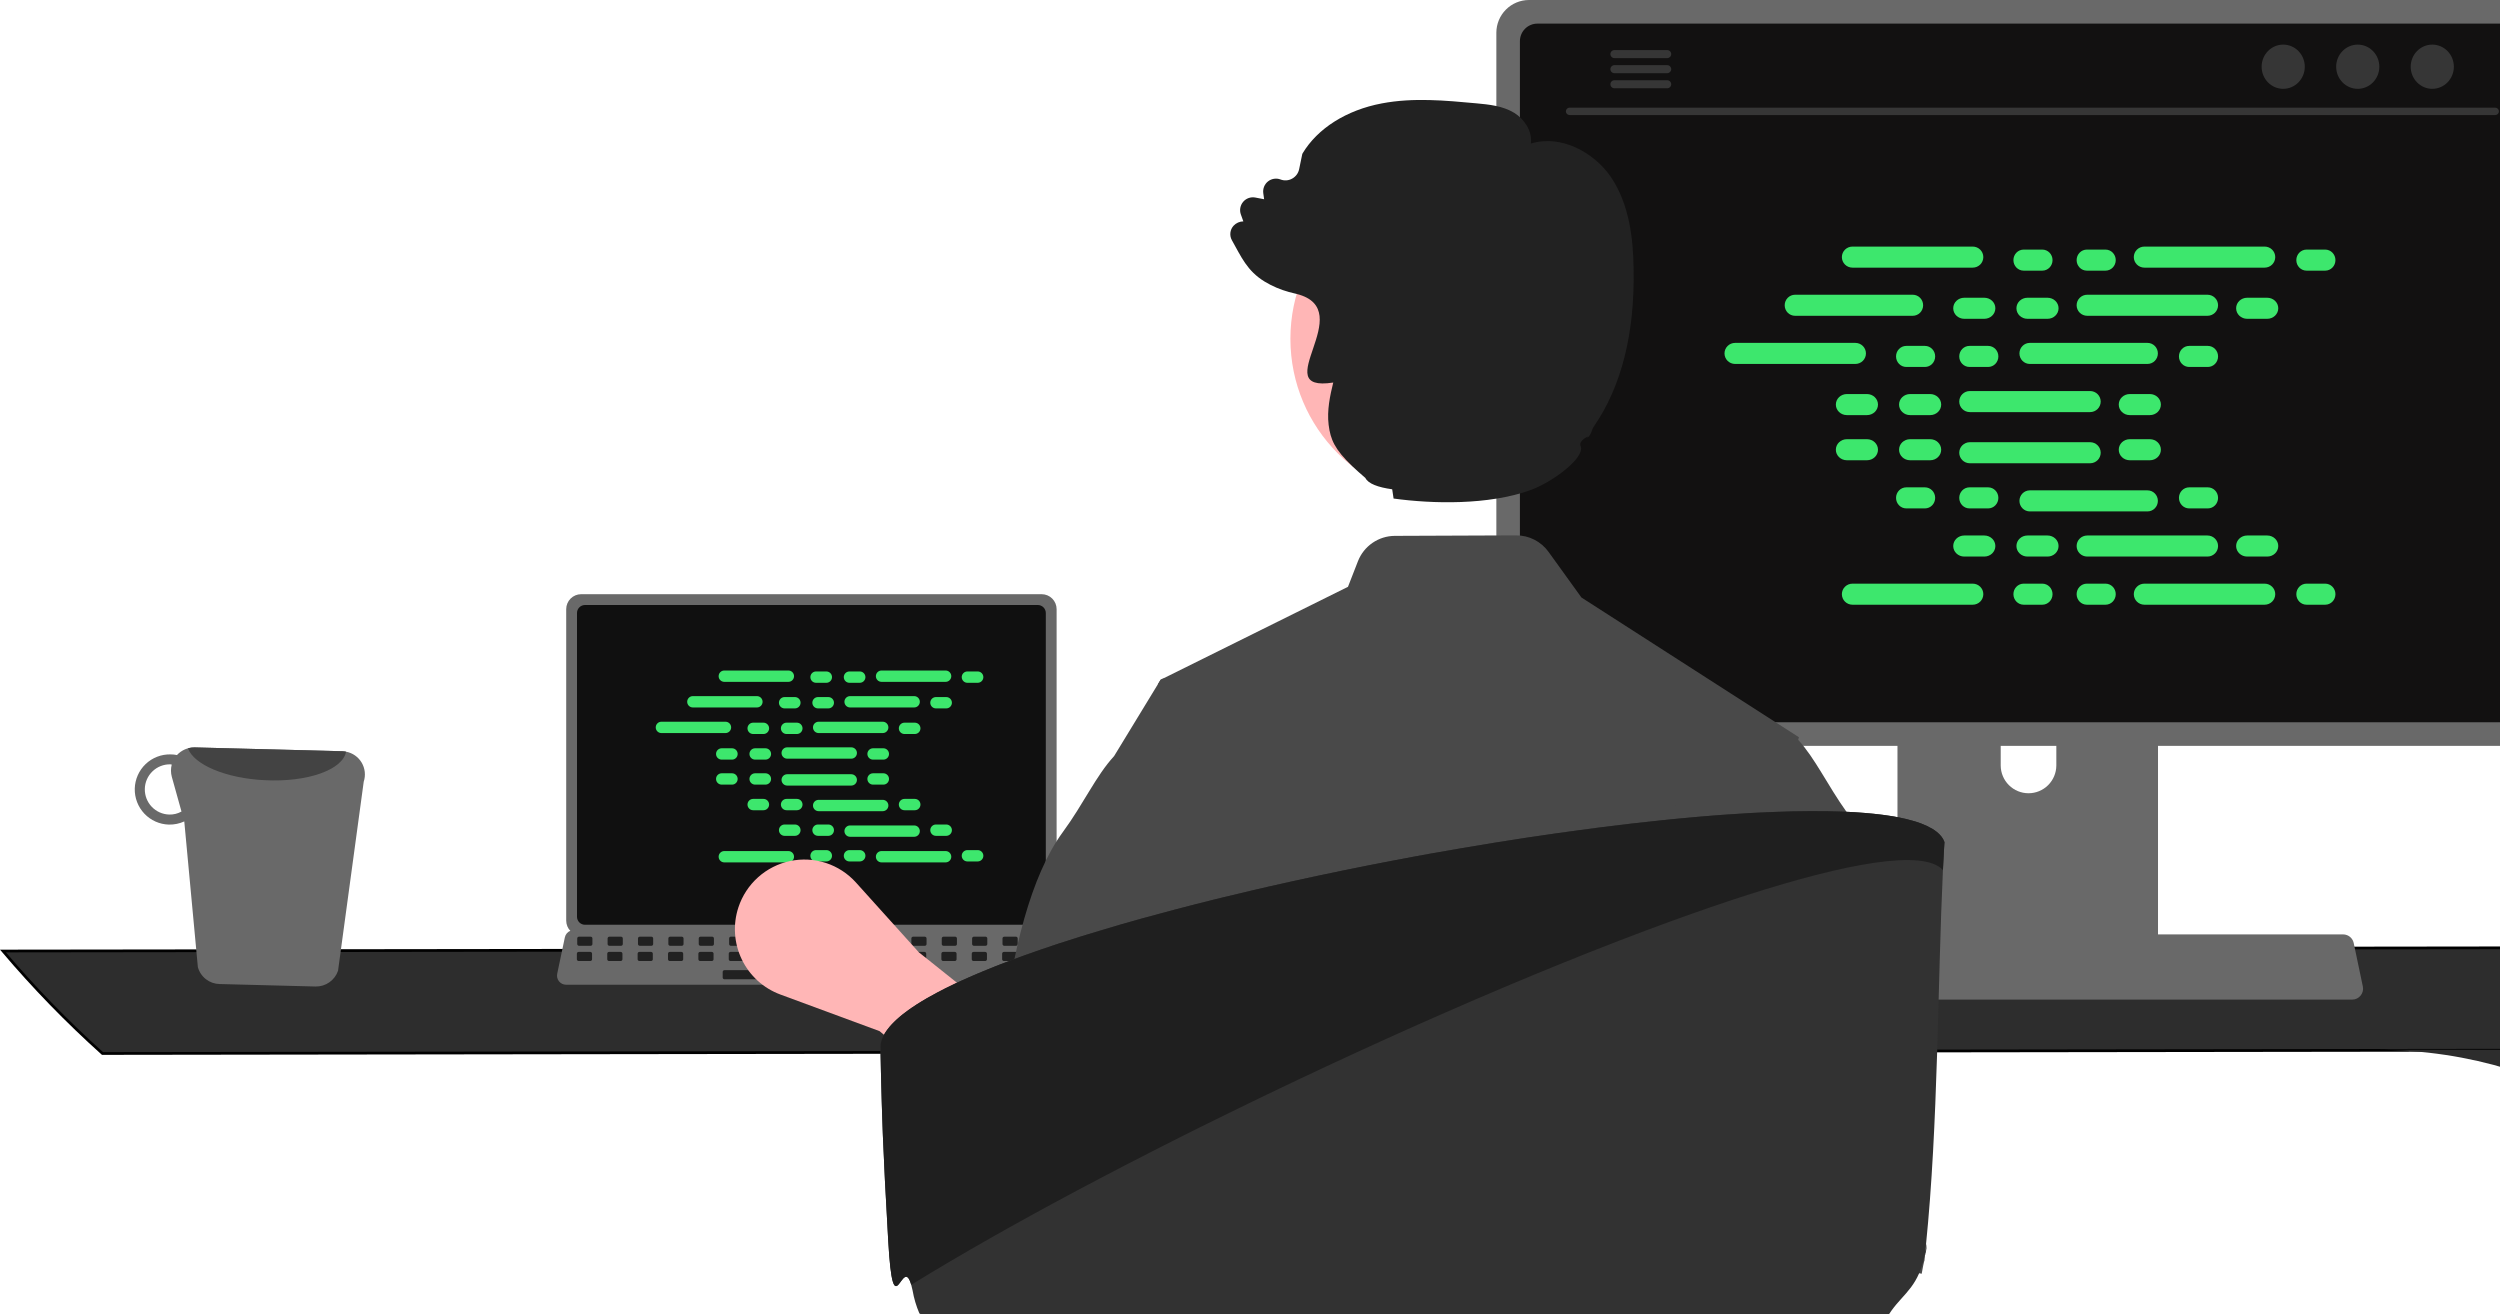 <svg width="915" height="481" viewBox="0 0 915 481" fill="none" xmlns="http://www.w3.org/2000/svg">
<path d="M37.511 385.58L1006.72 384.25C1019.7 372.594 1031.88 360.063 1043.16 346.746L1.076 348.073C12.355 361.391 24.528 373.923 37.511 385.58Z" fill="#2D2D2D" stroke="black"/>
<path d="M386.72 222.947V336.94C386.719 338.392 386.143 339.785 385.118 340.813C384.093 341.84 382.703 342.417 381.254 342.418H212.699C211.249 342.417 209.859 341.84 208.834 340.813C207.809 339.785 207.233 338.392 207.232 336.94V222.947C207.235 221.496 207.813 220.105 208.837 219.079C209.862 218.053 211.25 217.476 212.699 217.475H381.254C382.702 217.476 384.09 218.053 385.115 219.079C386.139 220.105 386.717 221.496 386.72 222.947Z" fill="#696969"/>
<path d="M382.766 224.366V335.534C382.765 336.31 382.456 337.054 381.909 337.603C381.361 338.151 380.619 338.46 379.844 338.462H214.102C213.327 338.46 212.585 338.151 212.037 337.603C211.49 337.054 211.181 336.31 211.18 335.534V224.366C211.18 223.589 211.488 222.843 212.036 222.293C212.583 221.743 213.326 221.433 214.102 221.432H379.844C380.62 221.433 381.363 221.743 381.91 222.293C382.458 222.843 382.766 223.589 382.766 224.366Z" fill="#101010"/>
<path d="M390.245 359.172C389.937 359.56 389.544 359.872 389.098 360.087C388.651 360.301 388.161 360.411 387.666 360.408H207.184C206.69 360.408 206.203 360.297 205.757 360.084C205.312 359.871 204.919 359.561 204.608 359.177C204.298 358.793 204.076 358.344 203.96 357.863C203.844 357.382 203.836 356.881 203.937 356.397L206.739 343.06C206.855 342.517 207.105 342.01 207.466 341.588C207.827 341.166 208.288 340.841 208.807 340.643C209.182 340.495 209.582 340.419 209.985 340.42H384.876C385.279 340.419 385.679 340.495 386.054 340.643C386.573 340.841 387.034 341.166 387.395 341.588C387.756 342.01 388.006 342.517 388.122 343.06L390.924 356.397C391.023 356.881 391.014 357.381 390.897 357.861C390.78 358.341 390.557 358.789 390.245 359.172Z" fill="#696969"/>
<path d="M216.177 346.164H211.914C211.557 346.164 211.266 345.873 211.266 345.515V343.471C211.266 343.112 211.557 342.822 211.914 342.822H216.177C216.535 342.822 216.825 343.112 216.825 343.471V345.515C216.825 345.873 216.535 346.164 216.177 346.164Z" fill="#212121"/>
<path d="M227.295 346.164H223.032C222.674 346.164 222.384 345.873 222.384 345.515V343.471C222.384 343.112 222.674 342.822 223.032 342.822H227.295C227.653 342.822 227.943 343.112 227.943 343.471V345.515C227.943 345.873 227.653 346.164 227.295 346.164Z" fill="#212121"/>
<path d="M238.413 346.164H234.15C233.792 346.164 233.502 345.873 233.502 345.515V343.471C233.502 343.112 233.792 342.822 234.15 342.822H238.413C238.77 342.822 239.06 343.112 239.06 343.471V345.515C239.06 345.873 238.77 346.164 238.413 346.164Z" fill="#212121"/>
<path d="M249.53 346.164H245.267C244.91 346.164 244.62 345.873 244.62 345.515V343.471C244.62 343.112 244.91 342.822 245.267 342.822H249.53C249.888 342.822 250.178 343.112 250.178 343.471V345.515C250.178 345.873 249.888 346.164 249.53 346.164Z" fill="#212121"/>
<path d="M260.648 346.164H256.385C256.027 346.164 255.737 345.873 255.737 345.515V343.471C255.737 343.112 256.027 342.822 256.385 342.822H260.648C261.006 342.822 261.296 343.112 261.296 343.471V345.515C261.296 345.873 261.006 346.164 260.648 346.164Z" fill="#212121"/>
<path d="M271.766 346.164H267.503C267.145 346.164 266.855 345.873 266.855 345.515V343.471C266.855 343.112 267.145 342.822 267.503 342.822H271.766C272.124 342.822 272.414 343.112 272.414 343.471V345.515C272.414 345.873 272.124 346.164 271.766 346.164Z" fill="#212121"/>
<path d="M282.883 346.164H278.62C278.262 346.164 277.972 345.873 277.972 345.515V343.471C277.972 343.112 278.262 342.822 278.62 342.822H282.883C283.241 342.822 283.531 343.112 283.531 343.471V345.515C283.531 345.873 283.241 346.164 282.883 346.164Z" fill="#212121"/>
<path d="M294.001 346.164H289.738C289.38 346.164 289.09 345.873 289.09 345.515V343.471C289.09 343.112 289.38 342.822 289.738 342.822H294.001C294.359 342.822 294.649 343.112 294.649 343.471V345.515C294.649 345.873 294.359 346.164 294.001 346.164Z" fill="#212121"/>
<path d="M305.118 346.164H300.855C300.497 346.164 300.207 345.873 300.207 345.515V343.471C300.207 343.112 300.497 342.822 300.855 342.822H305.118C305.476 342.822 305.766 343.112 305.766 343.471V345.515C305.766 345.873 305.476 346.164 305.118 346.164Z" fill="#212121"/>
<path d="M316.236 346.164H311.973C311.615 346.164 311.325 345.873 311.325 345.515V343.471C311.325 343.112 311.615 342.822 311.973 342.822H316.236C316.594 342.822 316.884 343.112 316.884 343.471V345.515C316.884 345.873 316.594 346.164 316.236 346.164Z" fill="#212121"/>
<path d="M327.354 346.164H323.091C322.733 346.164 322.443 345.873 322.443 345.515V343.471C322.443 343.112 322.733 342.822 323.091 342.822H327.354C327.711 342.822 328.002 343.112 328.002 343.471V345.515C328.002 345.873 327.711 346.164 327.354 346.164Z" fill="#212121"/>
<path d="M338.471 346.164H334.208C333.85 346.164 333.56 345.873 333.56 345.515V343.471C333.56 343.112 333.85 342.822 334.208 342.822H338.471C338.829 342.822 339.119 343.112 339.119 343.471V345.515C339.119 345.873 338.829 346.164 338.471 346.164Z" fill="#212121"/>
<path d="M349.589 346.164H345.326C344.968 346.164 344.678 345.873 344.678 345.515V343.471C344.678 343.112 344.968 342.822 345.326 342.822H349.589C349.947 342.822 350.237 343.112 350.237 343.471V345.515C350.237 345.873 349.947 346.164 349.589 346.164Z" fill="#212121"/>
<path d="M360.706 346.164H356.443C356.086 346.164 355.795 345.873 355.795 345.515V343.471C355.795 343.112 356.086 342.822 356.443 342.822H360.706C361.064 342.822 361.354 343.112 361.354 343.471V345.515C361.354 345.873 361.064 346.164 360.706 346.164Z" fill="#212121"/>
<path d="M371.824 346.164H367.561C367.203 346.164 366.913 345.873 366.913 345.515V343.471C366.913 343.112 367.203 342.822 367.561 342.822H371.824C372.182 342.822 372.472 343.112 372.472 343.471V345.515C372.472 345.873 372.182 346.164 371.824 346.164Z" fill="#212121"/>
<path d="M382.941 346.164H378.679C378.321 346.164 378.031 345.873 378.031 345.515V343.471C378.031 343.112 378.321 342.822 378.679 342.822H382.941C383.299 342.822 383.589 343.112 383.589 343.471V345.515C383.589 345.873 383.299 346.164 382.941 346.164Z" fill="#212121"/>
<path d="M216.046 351.735H211.783C211.425 351.735 211.135 351.444 211.135 351.086V349.042C211.135 348.683 211.425 348.392 211.783 348.392H216.046C216.404 348.392 216.694 348.683 216.694 349.042V351.086C216.694 351.444 216.404 351.735 216.046 351.735Z" fill="#212121"/>
<path d="M227.164 351.735H222.901C222.543 351.735 222.253 351.444 222.253 351.086V349.042C222.253 348.683 222.543 348.392 222.901 348.392H227.164C227.521 348.392 227.811 348.683 227.811 349.042V351.086C227.811 351.444 227.521 351.735 227.164 351.735Z" fill="#212121"/>
<path d="M238.281 351.735H234.018C233.66 351.735 233.37 351.444 233.37 351.086V349.042C233.37 348.683 233.66 348.392 234.018 348.392H238.281C238.639 348.392 238.929 348.683 238.929 349.042V351.086C238.929 351.444 238.639 351.735 238.281 351.735Z" fill="#212121"/>
<path d="M249.399 351.735H245.136C244.778 351.735 244.488 351.444 244.488 351.086V349.042C244.488 348.683 244.778 348.392 245.136 348.392H249.399C249.757 348.392 250.047 348.683 250.047 349.042V351.086C250.047 351.444 249.757 351.735 249.399 351.735Z" fill="#212121"/>
<path d="M260.517 351.735H256.254C255.896 351.735 255.606 351.444 255.606 351.086V349.042C255.606 348.683 255.896 348.392 256.254 348.392H260.517C260.874 348.392 261.165 348.683 261.165 349.042V351.086C261.165 351.444 260.874 351.735 260.517 351.735Z" fill="#212121"/>
<path d="M271.634 351.735H267.371C267.013 351.735 266.723 351.444 266.723 351.086V349.042C266.723 348.683 267.013 348.392 267.371 348.392H271.634C271.992 348.392 272.282 348.683 272.282 349.042V351.086C272.282 351.444 271.992 351.735 271.634 351.735Z" fill="#212121"/>
<path d="M282.752 351.735H278.489C278.131 351.735 277.841 351.444 277.841 351.086V349.042C277.841 348.683 278.131 348.392 278.489 348.392H282.752C283.11 348.392 283.4 348.683 283.4 349.042V351.086C283.4 351.444 283.11 351.735 282.752 351.735Z" fill="#212121"/>
<path d="M293.87 351.735H289.607C289.249 351.735 288.959 351.444 288.959 351.086V349.042C288.959 348.683 289.249 348.392 289.607 348.392H293.87C294.227 348.392 294.517 348.683 294.517 349.042V351.086C294.517 351.444 294.227 351.735 293.87 351.735Z" fill="#212121"/>
<path d="M304.987 351.735H300.724C300.366 351.735 300.076 351.444 300.076 351.086V349.042C300.076 348.683 300.366 348.392 300.724 348.392H304.987C305.345 348.392 305.635 348.683 305.635 349.042V351.086C305.635 351.444 305.345 351.735 304.987 351.735Z" fill="#212121"/>
<path d="M316.105 351.735H311.842C311.484 351.735 311.194 351.444 311.194 351.086V349.042C311.194 348.683 311.484 348.392 311.842 348.392H316.105C316.462 348.392 316.752 348.683 316.752 349.042V351.086C316.752 351.444 316.462 351.735 316.105 351.735Z" fill="#212121"/>
<path d="M327.222 351.735H322.959C322.601 351.735 322.311 351.444 322.311 351.086V349.042C322.311 348.683 322.601 348.392 322.959 348.392H327.222C327.58 348.392 327.87 348.683 327.87 349.042V351.086C327.87 351.444 327.58 351.735 327.222 351.735Z" fill="#212121"/>
<path d="M338.34 351.735H334.077C333.719 351.735 333.429 351.444 333.429 351.086V349.042C333.429 348.683 333.719 348.392 334.077 348.392H338.34C338.698 348.392 338.988 348.683 338.988 349.042V351.086C338.988 351.444 338.698 351.735 338.34 351.735Z" fill="#212121"/>
<path d="M349.457 351.735H345.194C344.836 351.735 344.546 351.444 344.546 351.086V349.042C344.546 348.683 344.836 348.392 345.194 348.392H349.457C349.815 348.392 350.105 348.683 350.105 349.042V351.086C350.105 351.444 349.815 351.735 349.457 351.735Z" fill="#212121"/>
<path d="M360.575 351.735H356.312C355.954 351.735 355.664 351.444 355.664 351.086V349.042C355.664 348.683 355.954 348.392 356.312 348.392H360.575C360.933 348.392 361.223 348.683 361.223 349.042V351.086C361.223 351.444 360.933 351.735 360.575 351.735Z" fill="#212121"/>
<path d="M371.692 351.735H367.429C367.072 351.735 366.781 351.444 366.781 351.086V349.042C366.781 348.683 367.072 348.392 367.429 348.392H371.692C372.05 348.392 372.34 348.683 372.34 349.042V351.086C372.34 351.444 372.05 351.735 371.692 351.735Z" fill="#212121"/>
<path d="M382.81 351.735H378.547C378.189 351.735 377.899 351.444 377.899 351.086V349.042C377.899 348.683 378.189 348.392 378.547 348.392H382.81C383.168 348.392 383.458 348.683 383.458 349.042V351.086C383.458 351.444 383.168 351.735 382.81 351.735Z" fill="#212121"/>
<path d="M308.322 358.42H265.148C264.79 358.42 264.5 358.129 264.5 357.771V355.727C264.5 355.368 264.79 355.078 265.148 355.078H308.322C308.68 355.078 308.97 355.368 308.97 355.727V357.771C308.97 358.129 308.68 358.42 308.322 358.42Z" fill="#212121"/>
<path d="M354.064 245.752H357.838C358.983 245.752 359.91 246.682 359.91 247.829C359.91 248.975 358.983 249.905 357.838 249.905H354.064C352.92 249.905 351.993 248.975 351.993 247.829C351.993 246.682 352.92 245.752 354.064 245.752Z" fill="#3DE76D"/>
<path d="M310.901 245.752H314.675C315.819 245.752 316.747 246.682 316.747 247.829C316.747 248.975 315.819 249.905 314.675 249.905H310.901C309.757 249.905 308.829 248.975 308.829 247.829C308.829 246.682 309.757 245.752 310.901 245.752Z" fill="#3DE76D"/>
<path d="M298.672 245.752H302.446C303.59 245.752 304.518 246.682 304.518 247.829C304.518 248.975 303.59 249.905 302.446 249.905H298.672C297.527 249.905 296.6 248.975 296.6 247.829C296.6 246.682 297.527 245.752 298.672 245.752Z" fill="#3DE76D"/>
<path d="M322.642 245.406H346.098C347.242 245.406 348.17 246.336 348.17 247.483C348.17 248.629 347.242 249.559 346.098 249.559H322.642C321.497 249.559 320.57 248.629 320.57 247.483C320.57 246.336 321.497 245.406 322.642 245.406Z" fill="#3DE76D"/>
<path d="M265.091 245.406H288.547C289.691 245.406 290.619 246.336 290.619 247.483C290.619 248.629 289.691 249.559 288.547 249.559H265.091C263.947 249.559 263.019 248.629 263.019 247.483C263.019 246.336 263.947 245.406 265.091 245.406Z" fill="#3DE76D"/>
<path d="M342.554 255.125H346.328C347.472 255.125 348.4 256.055 348.4 257.201C348.4 258.348 347.472 259.278 346.328 259.278H342.554C341.41 259.278 340.482 258.348 340.482 257.201C340.482 256.055 341.41 255.125 342.554 255.125Z" fill="#3DE76D"/>
<path d="M299.391 255.125H303.165C304.309 255.125 305.237 256.055 305.237 257.201C305.237 258.348 304.309 259.278 303.165 259.278H299.391C298.247 259.278 297.319 258.348 297.319 257.201C297.319 256.055 298.247 255.125 299.391 255.125Z" fill="#3DE76D"/>
<path d="M287.161 255.125H290.935C292.08 255.125 293.007 256.055 293.007 257.201C293.007 258.348 292.08 259.278 290.935 259.278H287.161C286.017 259.278 285.09 258.348 285.09 257.201C285.09 256.055 286.017 255.125 287.161 255.125Z" fill="#3DE76D"/>
<path d="M311.132 254.779H334.588C335.732 254.779 336.659 255.708 336.659 256.855C336.659 258.002 335.732 258.932 334.588 258.932H311.132C309.987 258.932 309.06 258.002 309.06 256.855C309.06 255.708 309.987 254.779 311.132 254.779Z" fill="#3DE76D"/>
<path d="M253.581 254.779H277.037C278.181 254.779 279.109 255.708 279.109 256.855C279.109 258.002 278.181 258.932 277.037 258.932H253.581C252.437 258.932 251.509 258.002 251.509 256.855C251.509 255.708 252.437 254.779 253.581 254.779Z" fill="#3DE76D"/>
<path d="M331.044 264.498H334.818C335.962 264.498 336.89 265.427 336.89 266.574C336.89 267.721 335.962 268.65 334.818 268.65H331.044C329.9 268.65 328.972 267.721 328.972 266.574C328.972 265.427 329.9 264.498 331.044 264.498Z" fill="#3DE76D"/>
<path d="M287.881 264.498H291.655C292.799 264.498 293.727 265.427 293.727 266.574C293.727 267.721 292.799 268.65 291.655 268.65H287.881C286.737 268.65 285.809 267.721 285.809 266.574C285.809 265.427 286.737 264.498 287.881 264.498Z" fill="#3DE76D"/>
<path d="M275.651 264.498H279.425C280.57 264.498 281.497 265.427 281.497 266.574C281.497 267.721 280.57 268.65 279.425 268.65H275.651C274.507 268.65 273.58 267.721 273.58 266.574C273.58 265.427 274.507 264.498 275.651 264.498Z" fill="#3DE76D"/>
<path d="M299.621 264.151H323.078C324.222 264.151 325.149 265.081 325.149 266.228C325.149 267.374 324.222 268.304 323.078 268.304H299.621C298.477 268.304 297.55 267.374 297.55 266.228C297.55 265.081 298.477 264.151 299.621 264.151Z" fill="#3DE76D"/>
<path d="M242.071 264.151H265.527C266.671 264.151 267.599 265.081 267.599 266.228C267.599 267.374 266.671 268.304 265.527 268.304H242.071C240.926 268.304 239.999 267.374 239.999 266.228C239.999 265.081 240.926 264.151 242.071 264.151Z" fill="#3DE76D"/>
<path d="M319.534 273.87H323.308C324.452 273.87 325.38 274.8 325.38 275.947C325.38 277.093 324.452 278.023 323.308 278.023H319.534C318.39 278.023 317.462 277.093 317.462 275.947C317.462 274.8 318.39 273.87 319.534 273.87Z" fill="#3DE76D"/>
<path d="M276.371 273.87H280.145C281.289 273.87 282.216 274.8 282.216 275.947C282.216 277.093 281.289 278.023 280.145 278.023H276.371C275.226 278.023 274.299 277.093 274.299 275.947C274.299 274.8 275.226 273.87 276.371 273.87Z" fill="#3DE76D"/>
<path d="M264.141 273.87H267.915C269.059 273.87 269.987 274.8 269.987 275.947C269.987 277.093 269.059 278.023 267.915 278.023H264.141C262.997 278.023 262.069 277.093 262.069 275.947C262.069 274.8 262.997 273.87 264.141 273.87Z" fill="#3DE76D"/>
<path d="M288.111 273.524H311.567C312.712 273.524 313.639 274.453 313.639 275.6C313.639 276.747 312.712 277.677 311.567 277.677H288.111C286.967 277.677 286.04 276.747 286.04 275.6C286.04 274.453 286.967 273.524 288.111 273.524Z" fill="#3DE76D"/>
<path d="M310.901 311.139H314.675C315.819 311.139 316.747 312.069 316.747 313.216C316.747 314.362 315.819 315.292 314.675 315.292H310.901C309.757 315.292 308.829 314.362 308.829 313.216C308.829 312.069 309.757 311.139 310.901 311.139Z" fill="#3DE76D"/>
<path d="M298.672 311.139H302.446C303.59 311.139 304.518 312.069 304.518 313.216C304.518 314.362 303.59 315.292 302.446 315.292H298.672C297.527 315.292 296.6 314.362 296.6 313.216C296.6 312.069 297.527 311.139 298.672 311.139Z" fill="#3DE76D"/>
<path d="M265.091 311.486H288.547C289.691 311.486 290.619 312.415 290.619 313.562C290.619 314.709 289.691 315.638 288.547 315.638H265.091C263.947 315.638 263.019 314.709 263.019 313.562C263.019 312.415 263.947 311.486 265.091 311.486Z" fill="#3DE76D"/>
<path d="M354.064 311.139H357.838C358.983 311.139 359.91 312.069 359.91 313.216C359.91 314.362 358.983 315.292 357.838 315.292H354.064C352.92 315.292 351.993 314.362 351.993 313.216C351.993 312.069 352.92 311.139 354.064 311.139Z" fill="#3DE76D"/>
<path d="M322.642 311.486H346.098C347.242 311.486 348.17 312.415 348.17 313.562C348.17 314.709 347.242 315.638 346.098 315.638H322.642C321.497 315.638 320.57 314.709 320.57 313.562C320.57 312.415 321.497 311.486 322.642 311.486Z" fill="#3DE76D"/>
<path d="M342.554 301.767H346.328C347.472 301.767 348.4 302.696 348.4 303.843C348.4 304.99 347.472 305.92 346.328 305.92H342.554C341.41 305.92 340.482 304.99 340.482 303.843C340.482 302.696 341.41 301.767 342.554 301.767Z" fill="#3DE76D"/>
<path d="M299.391 301.767H303.165C304.309 301.767 305.237 302.696 305.237 303.843C305.237 304.99 304.309 305.92 303.165 305.92H299.391C298.247 305.92 297.319 304.99 297.319 303.843C297.319 302.696 298.247 301.767 299.391 301.767Z" fill="#3DE76D"/>
<path d="M287.161 301.767H290.935C292.08 301.767 293.007 302.696 293.007 303.843C293.007 304.99 292.08 305.92 290.935 305.92H287.161C286.017 305.92 285.09 304.99 285.09 303.843C285.09 302.696 286.017 301.767 287.161 301.767Z" fill="#3DE76D"/>
<path d="M311.132 302.113H334.588C335.732 302.113 336.659 303.043 336.659 304.189C336.659 305.336 335.732 306.266 334.588 306.266H311.132C309.987 306.266 309.06 305.336 309.06 304.189C309.06 303.043 309.987 302.113 311.132 302.113Z" fill="#3DE76D"/>
<path d="M331.044 292.394H334.818C335.962 292.394 336.89 293.324 336.89 294.471C336.89 295.617 335.962 296.547 334.818 296.547H331.044C329.9 296.547 328.972 295.617 328.972 294.471C328.972 293.324 329.9 292.394 331.044 292.394Z" fill="#3DE76D"/>
<path d="M287.881 292.394H291.655C292.799 292.394 293.727 293.324 293.727 294.471C293.727 295.617 292.799 296.547 291.655 296.547H287.881C286.737 296.547 285.809 295.617 285.809 294.471C285.809 293.324 286.737 292.394 287.881 292.394Z" fill="#3DE76D"/>
<path d="M275.651 292.394H279.425C280.57 292.394 281.497 293.324 281.497 294.471C281.497 295.617 280.57 296.547 279.425 296.547H275.651C274.507 296.547 273.58 295.617 273.58 294.471C273.58 293.324 274.507 292.394 275.651 292.394Z" fill="#3DE76D"/>
<path d="M299.621 292.74H323.078C324.222 292.74 325.149 293.67 325.149 294.817C325.149 295.964 324.222 296.893 323.078 296.893H299.621C298.477 296.893 297.55 295.964 297.55 294.817C297.55 293.67 298.477 292.74 299.621 292.74Z" fill="#3DE76D"/>
<path d="M319.534 283.022H323.308C324.452 283.022 325.38 283.951 325.38 285.098C325.38 286.245 324.452 287.174 323.308 287.174H319.534C318.39 287.174 317.462 286.245 317.462 285.098C317.462 283.951 318.39 283.022 319.534 283.022Z" fill="#3DE76D"/>
<path d="M276.371 283.022H280.145C281.289 283.022 282.216 283.951 282.216 285.098C282.216 286.245 281.289 287.174 280.145 287.174H276.371C275.226 287.174 274.299 286.245 274.299 285.098C274.299 283.951 275.226 283.022 276.371 283.022Z" fill="#3DE76D"/>
<path d="M264.141 283.022H267.915C269.059 283.022 269.987 283.951 269.987 285.098C269.987 286.245 269.059 287.174 267.915 287.174H264.141C262.997 287.174 262.069 286.245 262.069 285.098C262.069 283.951 262.997 283.022 264.141 283.022Z" fill="#3DE76D"/>
<path d="M288.111 283.368H311.567C312.712 283.368 313.639 284.298 313.639 285.444C313.639 286.591 312.712 287.521 311.567 287.521H288.111C286.967 287.521 286.04 286.591 286.04 285.444C286.04 284.298 286.967 283.368 288.111 283.368Z" fill="#3DE76D"/>
<path d="M374.129 420.982L391.846 392.915L336.235 348.487L313.282 323.002C310.3 319.691 306.503 317.222 302.27 315.842C298.038 314.463 293.518 314.22 289.163 315.14C284.808 316.059 280.77 318.107 277.453 321.081C274.135 324.054 271.654 327.848 270.258 332.083C268.189 338.359 268.634 345.196 271.499 351.149C274.364 357.103 279.425 361.708 285.613 363.993L321.91 377.394L374.129 420.982Z" fill="#FFB6B6"/>
<path d="M789.831 217.48V353.892H694.474V217.48C694.473 216.499 694.785 215.543 695.366 214.753C695.946 213.963 696.764 213.38 697.699 213.091C698.14 212.945 698.602 212.873 699.066 212.878H785.225C785.829 212.877 786.428 212.995 786.986 213.226C787.544 213.456 788.052 213.795 788.48 214.222C788.907 214.65 789.247 215.157 789.479 215.716C789.71 216.275 789.83 216.875 789.831 217.48ZM752.617 264.352C752.592 261.662 751.509 259.092 749.603 257.199C747.696 255.306 745.121 254.244 742.438 254.244C739.754 254.244 737.179 255.306 735.273 257.199C733.367 259.092 732.283 261.662 732.259 264.352V280.18C732.272 282.876 733.351 285.458 735.258 287.36C737.166 289.262 739.747 290.329 742.438 290.329C745.129 290.329 747.71 289.262 749.617 287.36C751.525 285.458 752.603 282.876 752.617 280.18V264.352Z" fill="#696969"/>
<path d="M790.122 349.53V362.684C790.12 363.366 789.85 364.019 789.371 364.502C788.891 364.985 788.241 365.259 787.561 365.265H696.744C696.063 365.261 695.411 364.988 694.931 364.504C694.451 364.021 694.182 363.366 694.182 362.684V349.53H790.122Z" fill="#363636"/>
<path d="M939.839 11.957V261.027C939.836 264.201 938.577 267.244 936.338 269.489C934.098 271.733 931.062 272.995 927.894 272.997H559.609C556.441 272.995 553.405 271.733 551.165 269.489C548.926 267.244 547.667 264.201 547.664 261.027V11.957C547.672 8.786 548.933 5.747 551.172 3.506C553.41 1.265 556.444 0.004 559.609 0H927.894C931.059 0.004 934.093 1.265 936.331 3.506C938.57 5.747 939.831 8.786 939.839 11.957Z" fill="#696969"/>
<path d="M931.199 15.056V257.954C931.196 259.65 930.523 261.276 929.326 262.475C928.13 263.674 926.507 264.349 924.815 264.352H562.674C560.982 264.349 559.36 263.674 558.163 262.475C556.967 261.276 556.293 259.65 556.29 257.954V15.056C556.291 13.358 556.963 11.73 558.16 10.528C559.356 9.326 560.98 8.649 562.674 8.645H924.815C926.51 8.649 928.133 9.326 929.33 10.528C930.527 11.73 931.199 13.358 931.199 15.056Z" fill="#121111"/>
<path d="M863.992 364.373C863.623 364.837 863.155 365.21 862.622 365.466C862.088 365.721 861.504 365.853 860.913 365.85H645.462C644.873 365.849 644.291 365.717 643.76 365.462C643.228 365.208 642.759 364.838 642.388 364.379C642.017 363.921 641.753 363.385 641.614 362.811C641.475 362.237 641.466 361.639 641.587 361.061L644.932 345.14C645.07 344.491 645.369 343.887 645.8 343.383C646.231 342.879 646.781 342.491 647.4 342.254C647.848 342.078 648.325 341.988 648.807 341.988H857.582C858.063 341.988 858.54 342.078 858.989 342.254C859.608 342.491 860.158 342.879 860.589 343.383C861.02 343.887 861.318 344.491 861.457 345.14L864.801 361.061C864.92 361.639 864.91 362.236 864.77 362.809C864.629 363.382 864.364 363.916 863.992 364.373Z" fill="#696969"/>
<path d="M574.427 42.105H913.281C913.633 42.098 913.968 41.952 914.215 41.7C914.461 41.447 914.599 41.108 914.599 40.755C914.599 40.402 914.461 40.063 914.215 39.81C913.968 39.558 913.633 39.412 913.281 39.404H574.427C574.075 39.412 573.74 39.558 573.493 39.81C573.247 40.063 573.109 40.402 573.109 40.755C573.109 41.108 573.247 41.447 573.493 41.7C573.74 41.952 574.075 42.098 574.427 42.105Z" fill="#363636"/>
<path d="M890.215 32.509C885.853 32.509 882.318 28.887 882.318 24.419C882.318 19.95 885.853 16.328 890.215 16.328C894.576 16.328 898.112 19.95 898.112 24.419C898.112 28.887 894.576 32.509 890.215 32.509Z" fill="#363636"/>
<path d="M862.934 32.509C858.572 32.509 855.037 28.887 855.037 24.419C855.037 19.95 858.572 16.328 862.934 16.328C867.295 16.328 870.831 19.95 870.831 24.419C870.831 28.887 867.295 32.509 862.934 32.509Z" fill="#363636"/>
<path d="M835.652 32.509C831.291 32.509 827.755 28.887 827.755 24.419C827.755 19.95 831.291 16.328 835.652 16.328C840.014 16.328 843.55 19.95 843.55 24.419C843.55 28.887 840.014 32.509 835.652 32.509Z" fill="#363636"/>
<path d="M590.854 18.328H610.231C610.614 18.337 610.978 18.496 611.246 18.771C611.514 19.045 611.664 19.414 611.664 19.798C611.664 20.182 611.514 20.551 611.246 20.826C610.978 21.1 610.614 21.259 610.231 21.268H590.854C590.469 21.262 590.101 21.105 589.831 20.83C589.56 20.555 589.408 20.184 589.408 19.798C589.408 19.412 589.56 19.041 589.831 18.766C590.101 18.491 590.469 18.334 590.854 18.328Z" fill="#363636"/>
<path d="M590.855 23.848H610.231C610.614 23.857 610.979 24.015 611.247 24.29C611.515 24.565 611.666 24.934 611.666 25.318C611.666 25.702 611.515 26.071 611.247 26.346C610.979 26.62 610.614 26.779 610.231 26.788H590.855C590.469 26.783 590.1 26.626 589.829 26.351C589.558 26.076 589.406 25.705 589.406 25.318C589.406 24.931 589.558 24.56 589.829 24.285C590.1 24.01 590.469 23.853 590.855 23.848Z" fill="#363636"/>
<path d="M590.854 29.368H610.231C610.614 29.377 610.978 29.535 611.246 29.81C611.514 30.085 611.664 30.454 611.664 30.837C611.664 31.221 611.514 31.59 611.246 31.865C610.978 32.139 610.614 32.298 610.231 32.307H590.854C590.469 32.302 590.101 32.145 589.831 31.869C589.56 31.595 589.408 31.224 589.408 30.837C589.408 30.451 589.56 30.081 589.831 29.805C590.101 29.53 590.469 29.373 590.854 29.368Z" fill="#363636"/>
<path d="M123.722 355.303C123.138 357.009 122.028 358.486 120.554 359.521C119.08 360.556 117.316 361.096 115.516 361.063L80.358 360.157C78.545 360.121 76.792 359.499 75.361 358.382C73.93 357.266 72.899 355.715 72.42 353.962L67.445 300.643C65.68 301.445 63.758 301.841 61.82 301.802C60.137 301.759 58.478 301.385 56.94 300.7C55.401 300.016 54.011 299.034 52.851 297.811C51.69 296.588 50.782 295.148 50.177 293.574C49.572 291.999 49.282 290.32 49.324 288.633C49.366 286.946 49.74 285.284 50.423 283.741C51.106 282.199 52.086 280.807 53.306 279.644C54.526 278.481 55.963 277.57 57.534 276.964C59.105 276.357 60.781 276.067 62.464 276.109C63.238 276.107 64.011 276.187 64.768 276.349C65.592 275.456 66.593 274.746 67.707 274.264C68.821 273.783 70.023 273.54 71.237 273.552L125.319 274.952C125.768 274.968 126.214 275.024 126.653 275.118C127.839 275.339 128.964 275.813 129.952 276.507C130.94 277.201 131.768 278.099 132.381 279.14C132.994 280.182 133.377 281.343 133.505 282.545C133.632 283.747 133.501 284.963 133.121 286.11L123.722 355.303ZM66.424 297.023L62.884 284.317C62.481 282.85 62.472 281.301 62.857 279.829C62.685 279.828 62.534 279.747 62.362 279.746C59.934 279.696 57.586 280.613 55.832 282.295C54.077 283.977 53.06 286.288 53.004 288.721C52.947 291.154 53.855 293.51 55.529 295.272C57.202 297.035 59.505 298.061 61.932 298.124C63.502 298.173 65.055 297.793 66.424 297.023Z" fill="#696969"/>
<path d="M126.653 275.118C125.501 281.72 112.547 286.362 96.97 285.555C82.647 284.894 70.935 279.853 68.789 273.879C69.583 273.644 70.409 273.533 71.237 273.552L125.319 274.952C125.768 274.968 126.214 275.024 126.653 275.118Z" fill="#434343"/>
<path d="M658.414 269.838L658.126 270.749L658.111 270.779L649.451 297.165L639.489 327.572L620.746 384.713L620.564 393.59V393.62L619.171 465.024L623.032 474.705L618.687 490.576C618.687 490.576 620.685 466.585 631.404 480.362C637.475 488.192 644.576 496.203 650.405 503.714C641.911 507.158 633.282 510.273 624.516 513.06C622.623 513.667 620.716 514.244 618.808 514.82C618.399 514.942 617.99 515.063 617.582 515.184C588.524 523.797 558.483 528.636 528.196 529.584C526.622 529.629 525.078 529.659 523.579 529.69C523.049 529.705 522.534 529.72 522.019 529.72C520.324 529.735 518.643 529.75 516.948 529.75C513.526 529.75 510.12 529.7 506.728 529.599C481.627 528.89 456.673 525.507 432.286 519.509C432.453 509.419 432.907 497.629 433.558 485.036C433.861 478.86 440.658 472.169 441.067 465.705C441.355 460.85 435.253 456.283 435.571 451.351C437.63 420.99 440.204 432.645 442.112 411.145C442.309 409.036 442.49 407.018 442.657 405.091C443.883 391.283 444.731 382.65 444.731 382.65L436.586 331.198L423.793 250.417L424.777 248.793L425.882 248.247L493.36 214.775L497.024 205.368C498.091 202.658 499.943 200.33 502.342 198.683C504.74 197.036 507.576 196.146 510.483 196.128L554.933 195.946C557.24 195.935 559.516 196.476 561.573 197.524C563.629 198.572 565.406 200.096 566.758 201.969L578.794 218.675L658.414 269.838Z" fill="#494949"/>
<path d="M610.496 371.998L620.564 393.59L627.437 408.338L639.262 470.38L645.181 476.677L650.253 454.386L703.336 466.198C705.078 456.503 703.802 466.526 704.877 455.89C704.575 455.587 704.257 455.283 703.939 454.98C703.091 454.191 702.379 453.447 702.394 452.734C703 416.046 701.183 353.609 686.013 315.782C683.637 309.606 680.505 303.75 676.687 298.348C676.384 297.939 676.097 297.529 675.809 297.119C668.815 287.302 664.394 277.637 658.126 270.764V270.749C658.087 270.717 658.051 270.682 658.02 270.642C657.997 270.631 657.977 270.616 657.959 270.597L614.902 247.716L613.055 299.729L611.738 337.116L610.496 371.998Z" fill="#494949"/>
<path d="M455.239 378.131L442.663 405.098L438.274 414.49L426.453 476.526L420.553 482.808L415.469 460.522L413.081 460.031L370.003 451.09L357.447 491.054C354.618 486.328 353.503 480.768 354.291 475.314C355.08 469.86 357.724 464.846 361.776 461.12C362.633 460.342 363.347 459.585 363.327 458.869C362.613 415.717 365.246 336.923 389.031 304.493C396.585 294.201 401.117 283.95 407.711 276.789C407.732 276.769 407.732 276.748 407.752 276.748L423.799 250.415L424.779 248.799L425.881 248.246L455.239 378.131Z" fill="#494949"/>
<path d="M531.424 183.268C498.764 183.268 472.288 156.734 472.288 124.002C472.288 91.27 498.764 64.736 531.424 64.736C564.084 64.736 590.56 91.27 590.56 124.002C590.56 156.734 564.084 183.268 531.424 183.268Z" fill="#FFB6B6"/>
<path d="M451.495 82.605C451.953 82.115 452.506 81.722 453.119 81.45C453.733 81.178 454.394 81.032 455.065 81.023L454.176 78.549C453.886 77.769 453.807 76.927 453.949 76.107C454.091 75.288 454.447 74.521 454.982 73.885C455.517 73.248 456.21 72.766 456.992 72.487C457.774 72.209 458.616 72.143 459.431 72.297L462.67 72.922L462.364 70.754C462.247 69.947 462.342 69.123 462.639 68.363C462.936 67.604 463.426 66.934 464.059 66.422C464.692 65.909 465.448 65.571 466.252 65.439C467.055 65.308 467.879 65.389 468.642 65.674C469.336 65.947 470.082 66.062 470.827 66.009C471.571 65.956 472.293 65.737 472.942 65.368C473.593 65.01 474.158 64.513 474.599 63.914C475.039 63.314 475.343 62.626 475.49 61.896L476.618 56.443L476.738 56.15C482.232 46.973 492.796 40.296 505.723 37.848C517.229 35.654 529.028 36.771 540.401 37.822C544.914 38.247 550.01 38.726 554.257 41.333C557.867 43.568 560.919 48.037 560.295 52.546C571.51 49.101 583.534 55.977 589.493 64.649C596.553 74.971 597.708 87.899 597.894 98.008C598.398 121.922 593.474 141.488 583.295 156.172C582.552 157.236 582.366 159.457 580.893 160.202L581.198 159.71C579.552 160.534 577.88 161.864 578.504 163.288C580.296 167.384 568.391 176.442 560.003 179.435C544.701 184.901 524.356 184.436 510.049 182.467L509.545 179.076C504.382 178.371 500.746 177.027 499.724 174.926C497.919 173.383 496.379 172 495.039 170.723L495.026 170.709C494.999 170.683 494.946 170.643 494.92 170.616C488.456 164.405 486.957 160.867 486.28 155.48C485.63 150.2 486.784 144.84 487.965 140.011C463.094 143.869 497.76 113.463 474.588 107.584C474.322 107.502 474.052 107.435 473.778 107.385C473.101 107.225 472.424 107.065 471.774 106.879C468.639 106.026 465.638 104.742 462.855 103.062C456.379 99.112 454.242 93.871 450.898 87.966C450.415 87.125 450.213 86.151 450.32 85.187C450.428 84.223 450.839 83.319 451.495 82.605Z" fill="#222222"/>
<path d="M322.27 382.35C322.283 384.678 322.31 387.937 322.416 391.967C322.429 392.526 322.443 393.097 322.456 393.683C322.629 401.091 322.801 407.303 323.08 414.206C323.093 414.685 323.106 415.15 323.133 415.629C323.505 425.259 324.088 436.471 325.097 454.228C326.968 487.027 330.233 458.737 333.511 470.242C333.671 470.814 333.843 471.492 334.002 472.29C334.499 475.186 335.336 478.012 336.497 480.709C338.236 481.747 340.028 482.744 341.793 483.742C346.823 486.548 351.932 489.248 357.082 491.816C359.975 493.252 362.881 494.662 365.801 496.019C366.265 496.231 366.717 496.444 367.168 496.644C382.119 503.575 397.529 509.467 413.287 514.28C416.366 515.212 419.431 516.116 422.537 516.954C425.775 517.858 429.013 518.71 432.291 519.508C456.678 525.508 481.631 528.892 506.732 529.603C510.116 529.709 513.527 529.749 516.951 529.749C518.649 529.749 520.322 529.736 522.02 529.723C522.538 529.723 523.056 529.709 523.573 529.696C525.073 529.656 526.626 529.629 528.192 529.59C558.479 528.643 588.519 523.802 617.576 515.185L618.81 514.826C620.721 514.241 622.619 513.669 624.517 513.057C633.276 510.277 641.907 507.165 650.41 503.72C656.899 501.099 663.314 498.289 669.653 495.287C669.711 495.271 669.765 495.244 669.813 495.207C671.14 494.595 672.48 493.957 673.807 493.305C673.98 493.212 674.166 493.119 674.352 493.026C679.302 490.605 684.199 488.069 689.043 485.418C693.118 476.041 698.851 474.245 702.408 465.999C703.443 463.549 704.191 460.987 704.637 458.364C704.637 458.338 704.651 458.311 704.651 458.271C704.279 463.219 706.23 449.493 704.664 458.218C704.677 458.058 704.69 457.885 704.704 457.686C704.743 457.207 704.796 456.622 704.876 455.89C709.428 411.346 709.136 360.404 711.114 318.427C711.246 315.714 711.384 313.116 711.525 310.633C711.565 309.808 711.618 308.997 711.671 308.199C711.578 307.96 711.472 307.707 711.353 307.467C711.327 307.398 711.296 307.332 711.26 307.268C711.221 307.185 711.176 307.105 711.127 307.028C711.1 306.989 711.061 306.935 711.034 306.895C711.015 306.85 710.993 306.805 710.968 306.762C710.848 306.576 710.716 306.377 710.57 306.19C710.503 306.111 710.45 306.044 710.384 305.978C710.338 305.91 710.285 305.847 710.225 305.791C710.184 305.728 710.135 305.669 710.079 305.619C710.025 305.565 709.972 305.499 709.906 305.432C709.878 305.391 709.842 305.354 709.8 305.326C709.695 305.205 709.579 305.094 709.455 304.993C708.981 304.557 708.476 304.157 707.942 303.796C707.756 303.677 707.557 303.557 707.371 303.424C706.034 302.622 704.625 301.945 703.164 301.402C702.66 301.216 702.155 301.043 701.611 300.857C701.412 300.804 701.226 300.737 701.027 300.671C700.735 300.578 700.443 300.485 700.138 300.418C698.625 299.966 696.993 299.58 695.228 299.221C695.015 299.181 694.79 299.141 694.564 299.088C694.246 299.021 693.914 298.968 693.582 298.915C693.131 298.835 692.666 298.755 692.202 298.676C688.26 298.051 683.788 297.585 678.851 297.279C678.386 297.252 677.922 297.226 677.457 297.199C676.913 297.173 676.369 297.146 675.811 297.119C675.347 297.093 674.869 297.08 674.391 297.066C673.927 297.04 673.449 297.026 672.958 297.013C671.618 296.973 670.237 296.933 668.831 296.907C664.823 296.827 660.602 296.853 656.169 296.947C654.112 297 652.015 297.053 649.865 297.146C649.719 297.146 649.587 297.159 649.454 297.159C647.583 297.226 645.698 297.306 643.761 297.412C642.407 297.479 641.04 297.545 639.673 297.625C638.386 297.705 637.085 297.785 635.771 297.878C634.749 297.931 633.727 298.011 632.692 298.077C631.816 298.144 630.94 298.21 630.064 298.263L628.87 298.343C628.22 298.396 627.569 298.436 626.906 298.503C625.446 298.622 623.986 298.742 622.5 298.862C621.026 298.995 619.527 299.128 618.027 299.261C616.527 299.394 615.014 299.54 613.501 299.687C613.342 299.7 613.196 299.713 613.05 299.726C611.67 299.873 610.29 300.006 608.896 300.152C608.578 300.179 608.246 300.205 607.927 300.245C606.599 300.379 605.244 300.535 603.903 300.678C603.492 300.723 603.083 300.766 602.67 300.811C601.62 300.926 600.584 301.025 599.527 301.15C598.133 301.309 596.713 301.455 595.333 301.642C594.258 301.761 593.183 301.881 592.108 302.014C590.422 302.214 588.71 302.426 586.998 302.653C586.348 302.732 585.698 302.812 585.047 302.905C580.163 303.517 575.226 304.195 570.21 304.9C562.605 305.978 554.881 307.148 547.104 308.412C539.313 309.675 531.479 311.01 523.6 312.415C521.609 312.774 519.618 313.133 517.614 313.506C516.712 313.679 515.81 313.852 514.907 314.025C513.368 314.304 511.828 314.597 510.289 314.889C508.749 315.182 507.21 315.474 505.67 315.78C503.839 316.139 501.994 316.499 500.162 316.858C488.099 319.252 476.101 321.806 464.396 324.479C462.471 324.918 460.547 325.37 458.636 325.809C454.813 326.7 451.027 327.605 447.275 328.522C446.24 328.762 445.218 329.015 444.196 329.267C441.648 329.906 439.1 330.544 436.592 331.196L436.154 331.316C434.309 331.768 432.504 332.233 430.699 332.712C426.439 333.829 422.249 334.96 418.131 336.104C415.397 336.862 412.694 337.629 410.022 338.405C406.027 339.562 402.112 340.732 398.303 341.916C397.361 342.209 396.419 342.501 395.49 342.781C392.703 343.645 389.955 344.523 387.288 345.401C385.164 346.093 383.094 346.798 381.05 347.503C379.006 348.208 377.002 348.912 375.038 349.617C373.777 350.07 372.53 350.548 371.282 351.001C369.491 351.666 367.725 352.331 366 352.996C365.469 353.195 364.952 353.408 364.434 353.608C364.102 353.754 363.784 353.874 363.465 354.007C362.842 354.259 362.204 354.499 361.594 354.751C360.97 354.991 360.36 355.244 359.749 355.51C359.152 355.749 358.542 356.002 357.958 356.254C357.36 356.494 356.776 356.747 356.192 357.013C355.701 357.212 355.224 357.425 354.759 357.638C353.817 358.05 352.875 358.462 351.959 358.888C351.508 359.101 351.056 359.3 350.605 359.513L349.57 359.992C349.424 360.072 349.278 360.138 349.132 360.205C348.8 360.364 348.455 360.537 348.123 360.697C347.354 361.056 346.597 361.442 345.854 361.801C344.859 362.306 343.89 362.812 342.961 363.304C342.018 363.809 341.103 364.315 340.227 364.807C340.081 364.887 339.948 364.966 339.802 365.046C339.603 365.153 339.404 365.272 339.205 365.379C338.528 365.764 337.878 366.163 337.227 366.549C335.953 367.334 334.746 368.105 333.618 368.877C333.365 369.05 333.126 369.223 332.874 369.382C332.038 369.981 331.242 370.566 330.499 371.164C330.499 371.178 330.499 371.178 330.485 371.178C330.233 371.364 329.994 371.563 329.755 371.75C329.556 371.936 329.344 372.096 329.145 372.282C328.455 372.88 327.818 373.452 327.234 374.037C327.038 374.218 326.852 374.409 326.676 374.609C326.599 374.674 326.528 374.745 326.464 374.822C326.199 375.088 325.96 375.354 325.734 375.62C325.699 375.657 325.668 375.697 325.641 375.74C325.323 376.112 325.031 376.485 324.752 376.857C324.619 377.043 324.473 377.23 324.354 377.416C324.195 377.642 324.035 377.881 323.903 378.107C323.783 378.294 323.677 378.493 323.571 378.679C323.289 379.159 323.049 379.662 322.854 380.182C322.705 380.535 322.585 380.9 322.496 381.273C322.395 381.626 322.32 381.986 322.27 382.35Z" fill="#323232"/>
<path d="M322.27 382.351C322.283 384.678 322.31 387.937 322.416 391.967C322.429 392.526 322.456 393.098 322.469 393.683C322.602 399.336 322.801 406.318 323.08 414.206C323.093 414.685 323.106 415.15 323.133 415.629C323.504 425.259 324.088 436.471 325.097 454.228C326.968 487.027 330.233 458.737 333.511 470.242C342.615 464.629 352.596 458.75 363.266 452.711C365.19 451.621 367.132 450.526 369.092 449.426C390.433 437.495 414.268 424.993 439.153 412.61C440.135 412.118 441.13 411.625 442.112 411.147C499.114 382.909 561.331 355.443 611.736 337.115C621.464 333.577 630.754 330.385 639.487 327.578C657.881 321.686 673.781 317.563 686.017 315.78C698.758 313.918 707.557 314.583 711.114 318.427C711.246 315.714 711.384 313.116 711.525 310.633C711.578 309.808 711.631 308.997 711.684 308.199C711.602 307.98 711.496 307.771 711.393 307.56C711.378 307.53 711.368 307.498 711.353 307.467C711.327 307.398 711.296 307.332 711.26 307.268C711.22 307.185 711.176 307.105 711.127 307.028C711.084 306.934 711.03 306.845 710.968 306.762C710.848 306.576 710.716 306.377 710.57 306.191C710.462 306.051 710.347 305.918 710.224 305.791C710.184 305.728 710.135 305.669 710.078 305.619C710.025 305.565 709.972 305.499 709.906 305.432C709.878 305.391 709.842 305.354 709.8 305.326C709.695 305.205 709.579 305.094 709.455 304.994C708.981 304.557 708.475 304.157 707.942 303.796C707.756 303.677 707.557 303.557 707.371 303.424C706.034 302.622 704.625 301.945 703.164 301.402C702.66 301.216 702.155 301.043 701.611 300.857C701.412 300.804 701.226 300.737 701.027 300.671C700.735 300.578 700.443 300.485 700.138 300.418C698.625 299.966 696.993 299.58 695.228 299.221C694.697 299.115 694.139 299.008 693.582 298.915C693.131 298.835 692.666 298.755 692.202 298.676C688.26 298.051 683.787 297.585 678.85 297.279C678.386 297.252 677.921 297.226 677.457 297.199C676.913 297.173 676.369 297.146 675.811 297.119C675.347 297.093 674.869 297.08 674.391 297.066C673.927 297.04 673.449 297.026 672.958 297.013C671.617 296.973 670.237 296.933 668.83 296.907C664.822 296.84 660.602 296.867 656.169 296.96C654.112 297 652.015 297.066 649.865 297.159C649.733 297.159 649.587 297.173 649.454 297.173C647.583 297.226 645.685 297.319 643.76 297.412C642.407 297.479 641.04 297.545 639.673 297.625C638.386 297.705 637.085 297.784 635.771 297.878C634.749 297.931 633.727 298.011 632.692 298.077C631.816 298.144 630.94 298.21 630.064 298.263C629.016 298.343 627.967 298.423 626.906 298.503C625.446 298.622 623.986 298.742 622.499 298.862C621.026 298.995 619.527 299.128 618.027 299.261C616.527 299.394 615.014 299.54 613.501 299.686C613.342 299.7 613.196 299.713 613.05 299.726C611.67 299.873 610.29 300.006 608.896 300.152C601.172 300.937 593.222 301.855 585.047 302.905C580.163 303.53 575.217 304.2 570.209 304.914C562.605 305.991 554.881 307.161 547.104 308.412C539.313 309.675 531.479 311.01 523.6 312.415C521.609 312.774 519.618 313.134 517.614 313.506C515.172 313.958 512.73 314.419 510.288 314.889C508.749 315.182 507.209 315.474 505.67 315.78C503.838 316.14 501.994 316.499 500.162 316.858C488.098 319.252 476.101 321.806 464.395 324.479C462.471 324.918 460.547 325.37 458.635 325.809C454.813 326.7 451.026 327.605 447.275 328.522C446.24 328.775 445.218 329.028 444.196 329.281C441.635 329.919 439.1 330.557 436.591 331.196V331.209C436.445 331.236 436.299 331.276 436.153 331.316C434.322 331.781 432.504 332.247 430.699 332.726C426.439 333.843 422.249 334.969 418.131 336.104C415.397 336.875 412.689 337.633 410.022 338.405C406.027 339.575 402.112 340.746 398.303 341.916C397.361 342.209 396.418 342.502 395.489 342.781C392.702 343.659 389.968 344.532 387.287 345.401C385.164 346.093 383.094 346.798 381.05 347.503C379.006 348.208 377.002 348.913 375.038 349.617C373.764 350.07 372.516 350.535 371.282 350.987C369.477 351.652 367.725 352.317 366 352.996C365.469 353.195 364.951 353.408 364.434 353.608C363.465 353.98 362.523 354.366 361.594 354.752C360.97 354.991 360.359 355.244 359.749 355.51C359.152 355.749 358.541 356.002 357.957 356.255C357.36 356.494 356.776 356.747 356.192 357.013C355.701 357.212 355.223 357.425 354.759 357.638C353.817 358.05 352.874 358.462 351.959 358.888C351.507 359.101 351.056 359.3 350.605 359.513L349.57 359.992C349.424 360.072 349.278 360.138 349.132 360.205C348.004 360.737 346.915 361.269 345.854 361.801C344.858 362.306 343.889 362.812 342.96 363.304C341.859 363.889 340.81 364.461 339.802 365.046C339.603 365.153 339.404 365.272 339.205 365.379C338.528 365.765 337.877 366.164 337.227 366.549C335.953 367.334 334.745 368.105 333.617 368.877C332.502 369.648 331.467 370.406 330.498 371.165C330.498 371.178 330.498 371.178 330.485 371.178C330.021 371.55 329.569 371.923 329.145 372.282C328.455 372.88 327.818 373.452 327.234 374.037C327.038 374.218 326.852 374.409 326.676 374.609C326.599 374.674 326.528 374.745 326.464 374.822C326.185 375.128 325.906 375.434 325.641 375.74C325.322 376.112 325.03 376.485 324.752 376.857C324.619 377.043 324.473 377.23 324.354 377.416C324.194 377.642 324.035 377.881 323.902 378.108C323.783 378.294 323.677 378.493 323.571 378.68C323.289 379.159 323.049 379.662 322.854 380.182C322.709 380.537 322.589 380.901 322.496 381.273C322.395 381.626 322.32 381.987 322.27 382.351Z" fill="#1F1F1F"/>
<path d="M844.2 91.349H851.026C853.095 91.349 854.773 93.075 854.773 95.204C854.773 97.333 853.095 99.059 851.026 99.059H844.2C842.131 99.059 840.453 97.333 840.453 95.204C840.453 93.075 842.131 91.349 844.2 91.349Z" fill="#3DE76D"/>
<path d="M763.79 91.349H770.616C772.685 91.349 774.363 93.075 774.363 95.204C774.363 97.333 772.685 99.059 770.616 99.059H763.79C761.721 99.059 760.043 97.333 760.043 95.204C760.043 93.075 761.721 91.349 763.79 91.349Z" fill="#3DE76D"/>
<path d="M740.658 91.349H747.484C749.553 91.349 751.231 93.075 751.231 95.204C751.231 97.333 749.553 99.059 747.484 99.059H740.658C738.589 99.059 736.911 97.333 736.911 95.204C736.911 93.075 738.589 91.349 740.658 91.349Z" fill="#3DE76D"/>
<path d="M784.858 90.247H828.856C831.003 90.247 832.743 91.973 832.743 94.103C832.743 96.232 831.003 97.958 828.856 97.958H784.858C782.711 97.958 780.971 96.232 780.971 94.103C780.971 91.973 782.711 90.247 784.858 90.247Z" fill="#3DE76D"/>
<path d="M678.011 90.247H722.01C724.156 90.247 725.896 91.973 725.896 94.103C725.896 96.232 724.156 97.958 722.01 97.958H678.011C675.865 97.958 674.125 96.232 674.125 94.103C674.125 91.973 675.865 90.247 678.011 90.247Z" fill="#3DE76D"/>
<path d="M822.458 108.973H829.809C832.037 108.973 833.844 110.699 833.844 112.828C833.844 114.958 832.037 116.684 829.809 116.684H822.458C820.23 116.684 818.423 114.958 818.423 112.828C818.423 110.699 820.23 108.973 822.458 108.973Z" fill="#3DE76D"/>
<path d="M742.048 108.973H749.399C751.627 108.973 753.434 110.699 753.434 112.828C753.434 114.958 751.627 116.684 749.399 116.684H742.048C739.819 116.684 738.013 114.958 738.013 112.828C738.013 110.699 739.819 108.973 742.048 108.973Z" fill="#3DE76D"/>
<path d="M718.916 108.973H726.267C728.495 108.973 730.302 110.699 730.302 112.828C730.302 114.958 728.495 116.684 726.267 116.684H718.916C716.687 116.684 714.881 114.958 714.881 112.828C714.881 110.699 716.687 108.973 718.916 108.973Z" fill="#3DE76D"/>
<path d="M763.929 107.872H807.928C810.074 107.872 811.814 109.598 811.814 111.727C811.814 113.856 810.074 115.582 807.928 115.582H763.929C761.783 115.582 760.043 113.856 760.043 111.727C760.043 109.598 761.783 107.872 763.929 107.872Z" fill="#3DE76D"/>
<path d="M657 107.872H700.062C702.163 107.872 703.866 109.598 703.866 111.727C703.866 113.856 702.163 115.582 700.062 115.582H657C654.899 115.582 653.196 113.856 653.196 111.727C653.196 109.598 654.899 107.872 657 107.872Z" fill="#3DE76D"/>
<path d="M801.241 126.597H808.067C810.136 126.597 811.814 128.323 811.814 130.452C811.814 132.582 810.136 134.308 808.067 134.308H801.241C799.172 134.308 797.494 132.582 797.494 130.452C797.494 128.323 799.172 126.597 801.241 126.597Z" fill="#3DE76D"/>
<path d="M720.831 126.597H727.657C729.726 126.597 731.403 128.323 731.403 130.452C731.403 132.582 729.726 134.308 727.657 134.308H720.831C718.761 134.308 717.084 132.582 717.084 130.452C717.084 128.323 718.761 126.597 720.831 126.597Z" fill="#3DE76D"/>
<path d="M697.699 126.597H704.525C706.594 126.597 708.272 128.323 708.272 130.452C708.272 132.582 706.594 134.308 704.525 134.308H697.699C695.63 134.308 693.952 132.582 693.952 130.452C693.952 128.323 695.63 126.597 697.699 126.597Z" fill="#3DE76D"/>
<path d="M742.917 125.496H785.98C788.081 125.496 789.784 127.222 789.784 129.351C789.784 131.48 788.081 133.206 785.98 133.206H742.917C740.817 133.206 739.114 131.48 739.114 129.351C739.114 127.222 740.817 125.496 742.917 125.496Z" fill="#3DE76D"/>
<path d="M635.052 125.496H679.051C681.197 125.496 682.937 127.222 682.937 129.351C682.937 131.48 681.197 133.206 679.051 133.206H635.052C632.906 133.206 631.166 131.48 631.166 129.351C631.166 127.222 632.906 125.496 635.052 125.496Z" fill="#3DE76D"/>
<path d="M779.499 144.221H786.85C789.078 144.221 790.885 145.947 790.885 148.077C790.885 150.206 789.078 151.932 786.85 151.932H779.499C777.27 151.932 775.464 150.206 775.464 148.077C775.464 145.947 777.27 144.221 779.499 144.221Z" fill="#3DE76D"/>
<path d="M699.089 144.221H706.44C708.668 144.221 710.475 145.947 710.475 148.077C710.475 150.206 708.668 151.932 706.44 151.932H699.089C696.86 151.932 695.054 150.206 695.054 148.077C695.054 145.947 696.86 144.221 699.089 144.221Z" fill="#3DE76D"/>
<path d="M675.957 144.221H683.308C685.536 144.221 687.343 145.947 687.343 148.077C687.343 150.206 685.536 151.932 683.308 151.932H675.957C673.728 151.932 671.922 150.206 671.922 148.077C671.922 145.947 673.728 144.221 675.957 144.221Z" fill="#3DE76D"/>
<path d="M720.97 143.12H764.969C767.115 143.12 768.855 144.846 768.855 146.975C768.855 149.104 767.115 150.83 764.969 150.83H720.97C718.824 150.83 717.084 149.104 717.084 146.975C717.084 144.846 718.824 143.12 720.97 143.12Z" fill="#3DE76D"/>
<path d="M763.79 213.617H770.616C772.685 213.617 774.363 215.343 774.363 217.472C774.363 219.601 772.685 221.327 770.616 221.327H763.79C761.721 221.327 760.043 219.601 760.043 217.472C760.043 215.343 761.721 213.617 763.79 213.617Z" fill="#3DE76D"/>
<path d="M740.658 213.617H747.484C749.553 213.617 751.231 215.343 751.231 217.472C751.231 219.601 749.553 221.327 747.484 221.327H740.658C738.589 221.327 736.911 219.601 736.911 217.472C736.911 215.343 738.589 213.617 740.658 213.617Z" fill="#3DE76D"/>
<path d="M678.011 213.617H722.01C724.156 213.617 725.896 215.343 725.896 217.472C725.896 219.601 724.156 221.327 722.01 221.327H678.011C675.865 221.327 674.125 219.601 674.125 217.472C674.125 215.343 675.865 213.617 678.011 213.617Z" fill="#3DE76D"/>
<path d="M844.2 213.617H851.026C853.095 213.617 854.773 215.343 854.773 217.472C854.773 219.601 853.095 221.327 851.026 221.327H844.2C842.131 221.327 840.453 219.601 840.453 217.472C840.453 215.343 842.131 213.617 844.2 213.617Z" fill="#3DE76D"/>
<path d="M784.858 213.617H828.856C831.003 213.617 832.743 215.343 832.743 217.472C832.743 219.601 831.003 221.327 828.856 221.327H784.858C782.711 221.327 780.971 219.601 780.971 217.472C780.971 215.343 782.711 213.617 784.858 213.617Z" fill="#3DE76D"/>
<path d="M822.458 195.992H829.809C832.037 195.992 833.844 197.719 833.844 199.848C833.844 201.977 832.037 203.703 829.809 203.703H822.458C820.23 203.703 818.423 201.977 818.423 199.848C818.423 197.719 820.23 195.992 822.458 195.992Z" fill="#3DE76D"/>
<path d="M742.048 195.992H749.399C751.627 195.992 753.434 197.719 753.434 199.848C753.434 201.977 751.627 203.703 749.399 203.703H742.048C739.819 203.703 738.013 201.977 738.013 199.848C738.013 197.719 739.819 195.992 742.048 195.992Z" fill="#3DE76D"/>
<path d="M718.916 195.992H726.267C728.495 195.992 730.302 197.719 730.302 199.848C730.302 201.977 728.495 203.703 726.267 203.703H718.916C716.687 203.703 714.881 201.977 714.881 199.848C714.881 197.719 716.687 195.992 718.916 195.992Z" fill="#3DE76D"/>
<path d="M763.929 195.992H807.928C810.074 195.992 811.814 197.719 811.814 199.848C811.814 201.977 810.074 203.703 807.928 203.703H763.929C761.783 203.703 760.043 201.977 760.043 199.848C760.043 197.719 761.783 195.992 763.929 195.992Z" fill="#3DE76D"/>
<path d="M801.241 178.368H808.067C810.136 178.368 811.814 180.094 811.814 182.224C811.814 184.353 810.136 186.079 808.067 186.079H801.241C799.172 186.079 797.494 184.353 797.494 182.224C797.494 180.094 799.172 178.368 801.241 178.368Z" fill="#3DE76D"/>
<path d="M720.831 178.368H727.657C729.726 178.368 731.403 180.094 731.403 182.224C731.403 184.353 729.726 186.079 727.657 186.079H720.831C718.761 186.079 717.084 184.353 717.084 182.224C717.084 180.094 718.761 178.368 720.831 178.368Z" fill="#3DE76D"/>
<path d="M697.699 178.368H704.525C706.594 178.368 708.272 180.094 708.272 182.224C708.272 184.353 706.594 186.079 704.525 186.079H697.699C695.63 186.079 693.952 184.353 693.952 182.224C693.952 180.094 695.63 178.368 697.699 178.368Z" fill="#3DE76D"/>
<path d="M742.917 179.47H785.98C788.081 179.47 789.784 181.196 789.784 183.325C789.784 185.454 788.081 187.18 785.98 187.18H742.917C740.817 187.18 739.114 185.454 739.114 183.325C739.114 181.196 740.817 179.47 742.917 179.47Z" fill="#3DE76D"/>
<path d="M779.499 160.744H786.85C789.078 160.744 790.885 162.47 790.885 164.599C790.885 166.729 789.078 168.455 786.85 168.455H779.499C777.27 168.455 775.464 166.729 775.464 164.599C775.464 162.47 777.27 160.744 779.499 160.744Z" fill="#3DE76D"/>
<path d="M699.089 160.744H706.44C708.668 160.744 710.475 162.47 710.475 164.599C710.475 166.729 708.668 168.455 706.44 168.455H699.089C696.86 168.455 695.054 166.729 695.054 164.599C695.054 162.47 696.86 160.744 699.089 160.744Z" fill="#3DE76D"/>
<path d="M675.957 160.744H683.308C685.536 160.744 687.343 162.47 687.343 164.599C687.343 166.729 685.536 168.455 683.308 168.455H675.957C673.728 168.455 671.922 166.729 671.922 164.599C671.922 162.47 673.728 160.744 675.957 160.744Z" fill="#3DE76D"/>
<path d="M720.97 161.846H764.969C767.115 161.846 768.855 163.572 768.855 165.701C768.855 167.83 767.115 169.556 764.969 169.556H720.97C718.824 169.556 717.084 167.83 717.084 165.701C717.084 163.572 718.824 161.846 720.97 161.846Z" fill="#3DE76D"/>
<path d="M996.394 448.925V384.195H869.11C941.844 384.195 984.272 427.348 996.394 448.925Z" fill="#2D2D2D"/>
</svg>
